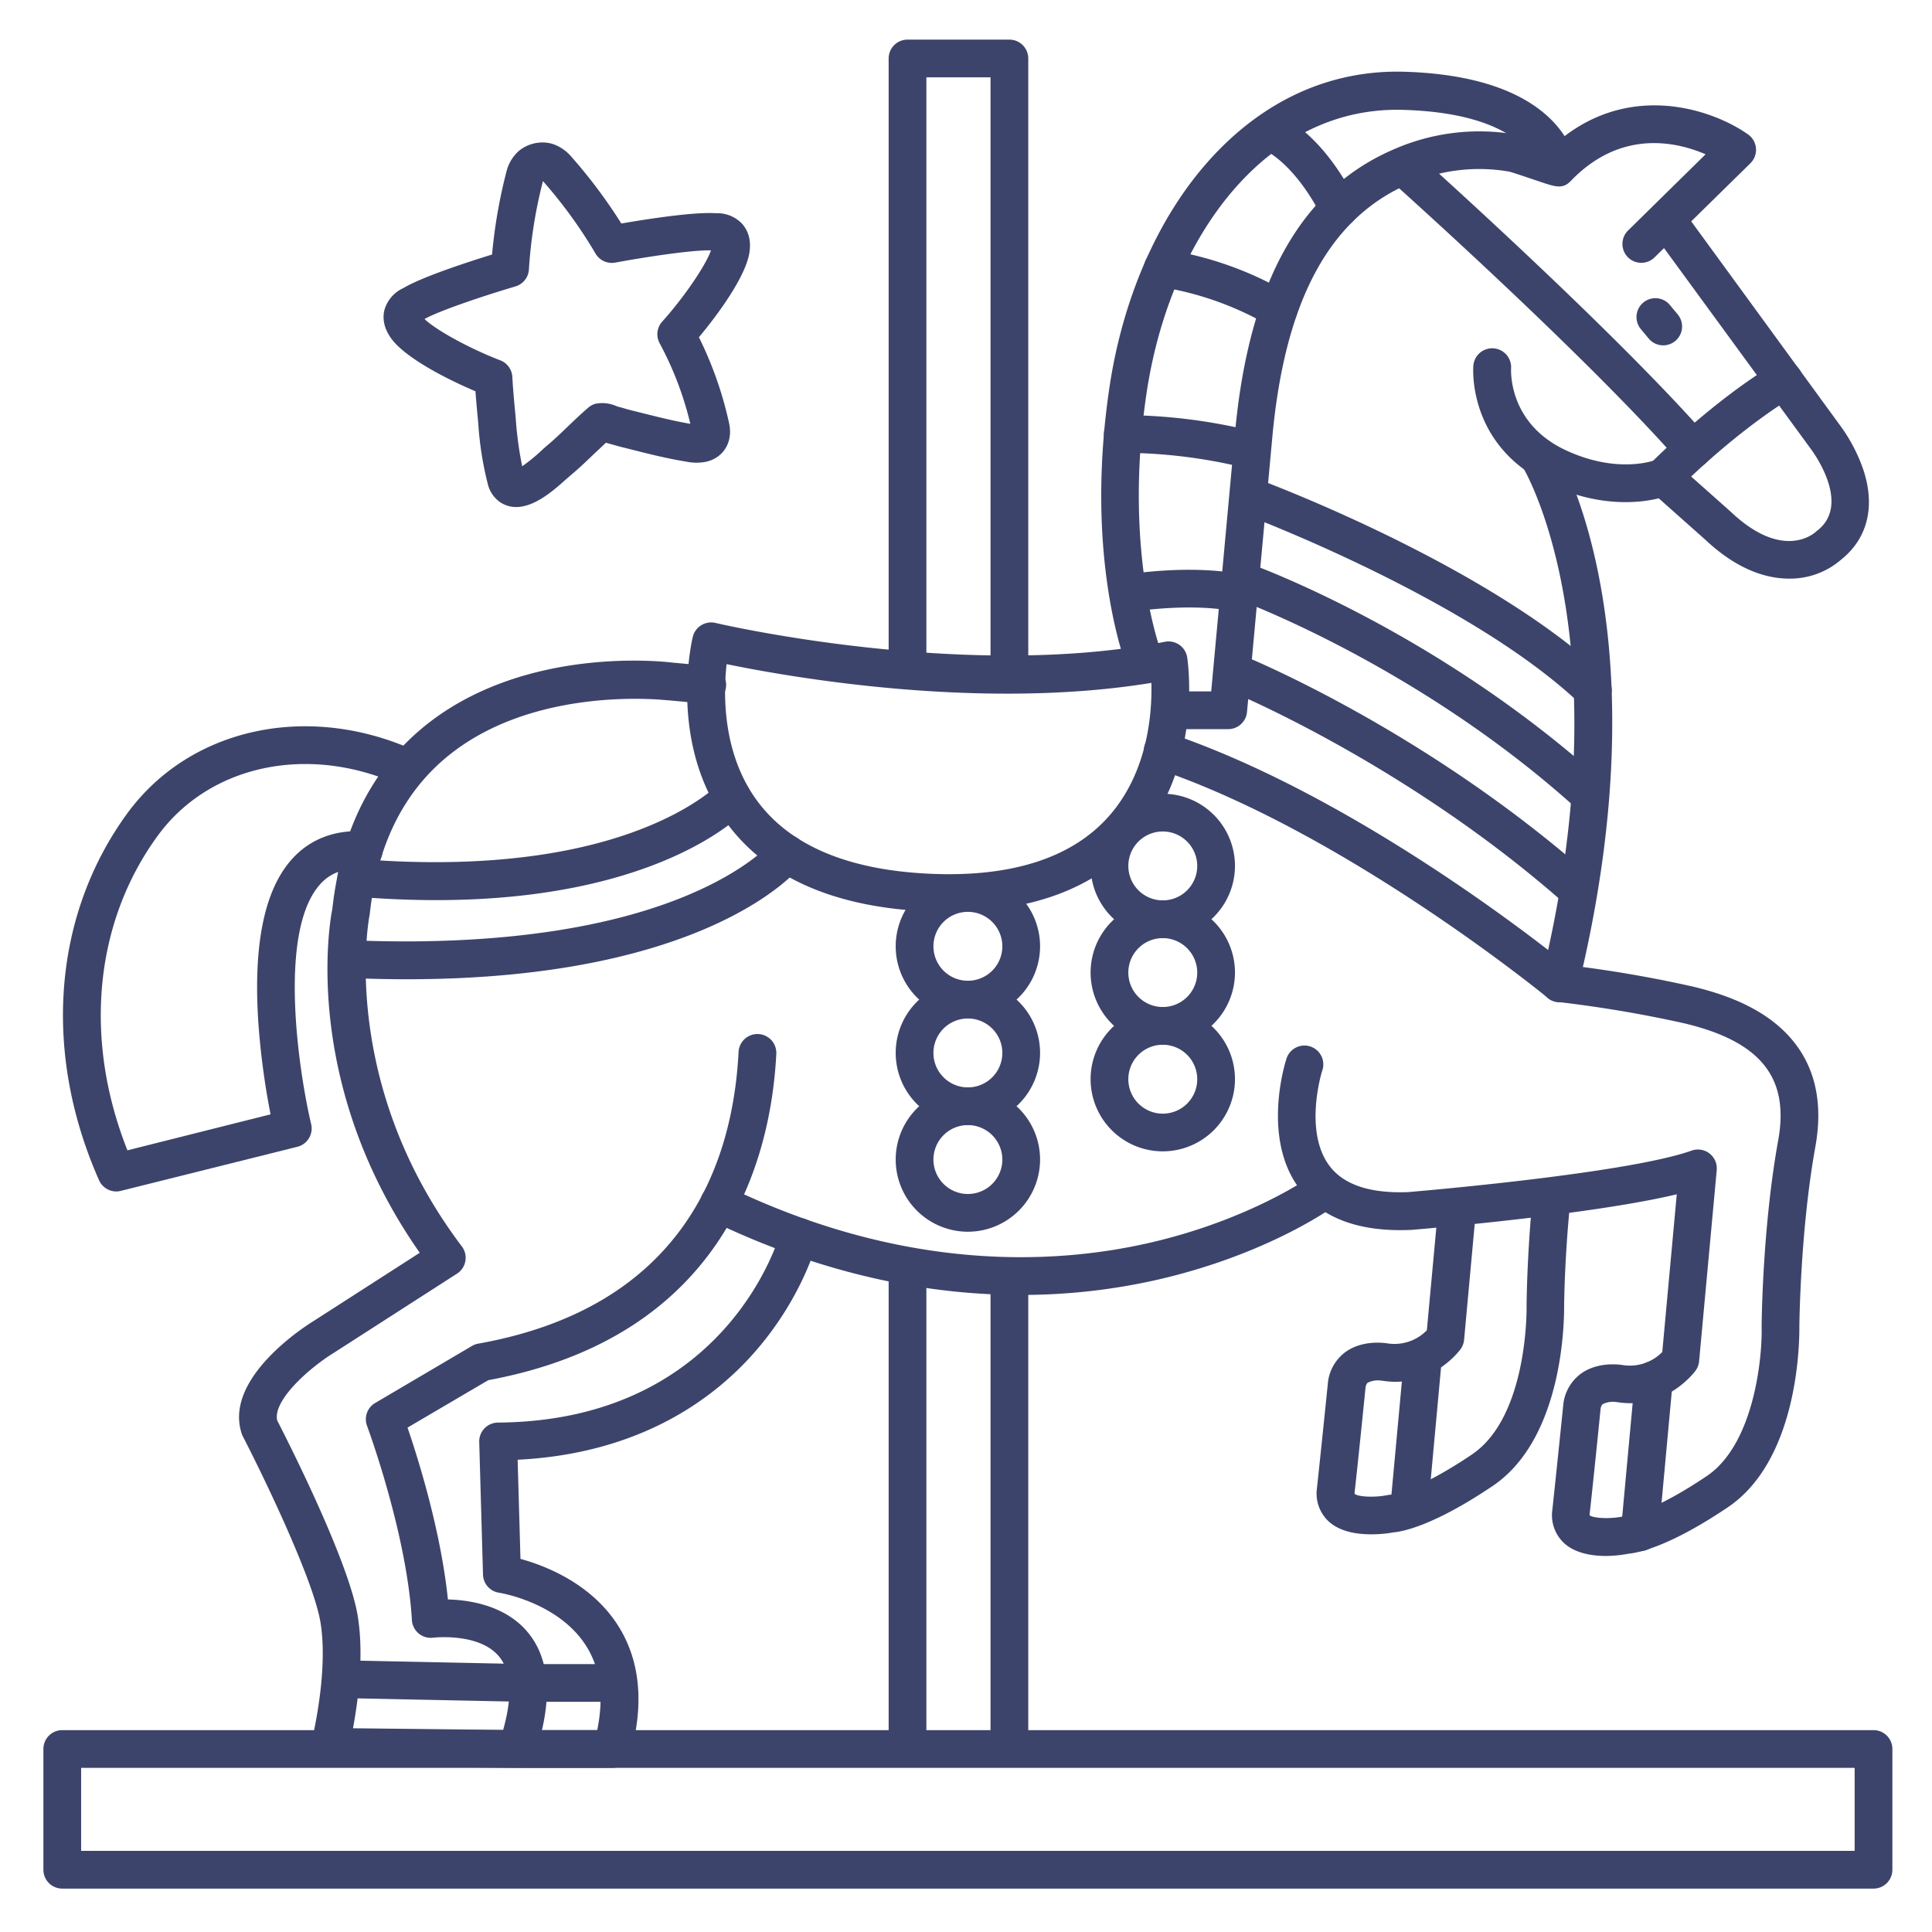 <?xml version="1.0" ?><svg viewBox="0 0 512 512" xmlns="http://www.w3.org/2000/svg"><defs><style>.cls-1{fill:#3d446b;}</style></defs><title/><g id="Lines"><path class="cls-1" d="M474.12,153.34c-6.28,0-13.95-2.56-22.16-10.28l-12.38-11c-5,1.23-15.58,2.46-28.68-3.57C389,118.42,390.38,97.8,390.45,96.93a5,5,0,1,1,10,.77c0,.56-.74,14.61,14.66,21.69,13.89,6.4,23.64,2.51,23.73,2.47a5,5,0,0,1,5.31.85l14.53,12.92.11.1c13.39,12.62,21.58,6,22.47,5.16.13-.12.21-.18.35-.29,9.23-7.15-1.44-21.27-1.9-21.87l-.08-.11L438,61.67a5,5,0,0,1,8.08-5.9l41.53,56.92a44,44,0,0,1,6.26,12c3.14,9.71,1,18.1-6,23.66A20.64,20.64,0,0,1,474.12,153.34Z"/><path class="cls-1" d="M325.54,193.23h0l-13.75,0a5,5,0,0,1,0-10h0l9.19,0,6.29-68.37c3.71-40.24,17.6-64.92,42.46-75.44a56.4,56.4,0,0,1,32.37-3.7c.64.12,1.55.4,9.26,3l.11,0c19.31-17.62,42.1-9.93,51.78-3.1a5,5,0,0,1,.62,7.65l-25.46,25a5,5,0,0,1-7-7.14L452,40.89c-7.75-3.34-22.45-6.7-35.66,7-2.17,2.3-4.06,1.66-8.21.27-2.31-.78-7-2.37-8.06-2.66a46.43,46.43,0,0,0-26.48,3.1c-21.16,9-33.06,30.92-36.4,67.15l-6.72,72.92A5,5,0,0,1,325.54,193.23ZM400.23,45.54h0Z"/><path class="cls-1" d="M440.77,91.52a5,5,0,0,1-3.85-1.8l-2.13-2.57a5,5,0,0,1,7.69-6.39l2.13,2.56a5,5,0,0,1-3.84,8.2Z"/><path class="cls-1" d="M413.35,265.62a5.44,5.44,0,0,1-1.19-.14,5,5,0,0,1-3.68-6c22.13-90.84-4.69-135.38-5-135.82a5,5,0,1,1,8.49-5.29c1.21,1.94,29.31,48.59,6.2,143.47A5,5,0,0,1,413.35,265.62Z"/><path class="cls-1" d="M425.67,412.35c-3.73,0-8.21-.68-11.2-3.43a10.14,10.14,0,0,1-3.08-8.84c1-9.19,2.86-27.44,2.88-27.62s0-.09,0-.13a11.76,11.76,0,0,1,4.63-8.25c4.5-3.3,10.35-2.47,11.31-2.3a12,12,0,0,0,10.31-3.49l3.84-41.79c-23,5.5-68.35,9.27-70.5,9.45h-.21c-13.51.54-23.34-3.13-29.23-10.88-10.12-13.32-3.86-33.36-3.58-34.2a5,5,0,1,1,9.52,3c-.07.23-4.93,16,2,25.14,3.79,5,10.78,7.29,20.75,6.91,2.81-.23,58.15-4.93,75.19-11a5,5,0,0,1,6.65,5.17l-4.67,50.65a5,5,0,0,1-.92,2.47c-.31.43-7.73,10.46-20.8,8.37l-.11,0a6,6,0,0,0-3.68.52c-.13.1-.47.35-.61,1.37-.12,1.26-1.87,18.72-2.88,27.67a2.28,2.28,0,0,0,0,.44c1.06.79,5.43,1,8.73.31a2.82,2.82,0,0,1,.75-.1c.76-.1,7.61-1.22,21.58-10.64,12.47-8.42,14.7-31.25,14.51-39.34v-.16c0-1.07.22-26.46,4.4-49.5,3-16.64-4.72-26.2-25.07-31a329,329,0,0,0-33.42-5.63,5,5,0,0,1-2.64-1.11c-.53-.44-53.58-43.84-103.6-60.7a5,5,0,1,1,3.19-9.48c48.23,16.26,97.31,54.82,105.62,61.52a327.44,327.44,0,0,1,33.14,5.67c11.42,2.68,19.69,6.88,25.29,12.82,7.07,7.5,9.53,17.48,7.33,29.67-3.92,21.65-4.23,46.28-4.24,47.73,0,2.35.29,34.81-18.92,47.78-15.66,10.56-23.91,12.1-26.3,12.32A34.34,34.34,0,0,1,425.67,412.35Z"/><path class="cls-1" d="M363.29,406.61c-3.73,0-8.21-.69-11.2-3.44a10.12,10.12,0,0,1-3.08-8.84c1-9.19,2.86-27.44,2.88-27.62s0-.08,0-.12a11.67,11.67,0,0,1,4.62-8.25c4.5-3.3,10.34-2.47,11.31-2.31a12,12,0,0,0,10.31-3.49l3-32.51a5,5,0,0,1,10,.91L388,355.07a5.15,5.15,0,0,1-.93,2.47c-.31.42-7.72,10.45-20.8,8.36l-.11,0a6,6,0,0,0-3.68.53c-.13.09-.47.35-.61,1.36-.12,1.26-1.87,18.72-2.88,27.68a2.17,2.17,0,0,0,0,.43c1.05.8,5.43,1,8.73.31a2.84,2.84,0,0,1,.75-.09c.76-.1,7.62-1.22,21.58-10.65,15-10.1,14.52-39.05,14.51-39.34V346c0-.52.1-12.92,1.56-28.3a5,5,0,0,1,10,.95C414.66,333,414.52,345,414.51,346c0,2.35.3,34.82-18.91,47.78-15.67,10.57-23.92,12.11-26.31,12.32A34.09,34.09,0,0,1,363.29,406.61Z"/><path class="cls-1" d="M270.51,343.17c-23.18,0-51.21-4.78-82.15-19.75a5,5,0,0,1,4.36-9c46.85,22.67,86.46,20.7,111.44,15.05,27.15-6.14,43.45-17.83,43.61-17.94a5,5,0,0,1,5.9,8.07c-.71.52-17.8,12.85-46.81,19.51A162.41,162.41,0,0,1,270.51,343.17Z"/><path class="cls-1" d="M137,468.5H137L87.32,468a5,5,0,0,1-4.79-6.25c0-.18,4.61-18.21,2.41-31.76-1.87-11.47-15.48-39.48-20.57-49.31a4.87,4.87,0,0,1-.3-.71C59.18,365.31,80.76,351.51,83.24,350l28-18c-31.18-44.52-24-87.07-23.17-91.13,2.35-21.18,10.81-37.66,25.16-49,26.12-20.59,62.24-16.6,64.83-16.29l9.81.91a5,5,0,1,1-.92,10l-9.89-.91-.18,0c-.33,0-34.33-4.07-57.51,14.25C107.2,209.41,100,223.66,98,242.16a3.85,3.85,0,0,1-.08.47c-.08.43-8.47,44.11,24.47,87.68a5,5,0,0,1-1.28,7.22L88.57,358.45c-7,4.31-16.36,12.88-15.1,18,2.22,4.32,19,37.19,21.34,51.87,1.69,10.43.07,22.54-1.26,29.69l39.79.43c1.92-6.77,2.83-14.67-1.05-19.41C127,432.59,114.92,434,114.81,434a5,5,0,0,1-5.65-4.66c-1.39-23.18-11.79-51.19-11.89-51.47a5,5,0,0,1,2.15-6.06l25.65-15.11a4.9,4.9,0,0,1,1.66-.62c54.23-9.68,67.46-47.38,69-77.3a5,5,0,1,1,10,.51c-1.4,27.33-13.22,74.78-76.33,86.47L108,378.33c2.78,8.12,8.82,27.3,10.7,45.54,5.9.16,15.39,1.63,21.29,8.85s6.57,18.23,1.7,32.4A5,5,0,0,1,137,468.5Z"/><path class="cls-1" d="M251.37,241.65c-1.7,0-3.43,0-5.19-.11-24.63-1-42.55-8.76-53.26-23-16-21.18-9.6-48.61-9.32-49.76a5,5,0,0,1,6-3.7c.65.16,66.1,15.43,119.11,5a5,5,0,0,1,5.91,4.14c.18,1.18,4.23,29-13.46,48.82C290.17,235.43,273.43,241.65,251.37,241.65ZM192.56,176c-.89,7.92-1.17,24,8.39,36.62,8.83,11.67,24.19,18,45.65,18.94s37.36-4.18,47.13-15.1c10.48-11.72,11.61-27.48,11.4-35.49C259.6,188.4,208.86,179.37,192.56,176Z"/><path class="cls-1" d="M30.81,315.75a5,5,0,0,1-4.57-3c-15-33.85-12.2-70.16,7.44-97.13C50.33,192.78,81.83,186,110.3,199.07a5,5,0,0,1-4.18,9.08C82,197.07,55.57,202.57,41.77,221.52c-16.78,23-19.68,53.92-8,83.33l37.93-9.54a200.59,200.59,0,0,1-3.15-23.11c-1.55-20.84,1.26-35.66,8.37-44,4.82-5.7,11.68-8.43,19.82-7.86a5,5,0,1,1-.68,10c-5-.34-8.71,1-11.51,4.34-11,12.94-5.23,50-2.09,63.23a5,5,0,0,1-3.65,6L32,315.6A5.15,5.15,0,0,1,30.81,315.75Z"/><path class="cls-1" d="M303.56,180.73a5,5,0,0,1-4.63-3.11c-.48-1.17-11.68-29.31-4.93-74.87,3.47-23.37,12.62-44.51,25.79-59.53,14.43-16.46,32.64-24.83,52.58-24.2C415,20.37,417.66,43,417.76,44l-10,1,0,.12c0-.15-2.6-15-35.77-16-16.88-.54-32.35,6.66-44.74,20.8-11.91,13.59-20.23,32.91-23.42,54.4-6.35,42.88,4.19,69.37,4.3,69.63a5,5,0,0,1-4.63,6.89Z"/><path class="cls-1" d="M240.5,468.19a5,5,0,0,1-5-5V336.92a5,5,0,0,1,10,0V463.19A5,5,0,0,1,240.5,468.19Z"/><path class="cls-1" d="M267.5,182.48a5,5,0,0,1-5-5V20.5h-17v157a5,5,0,1,1-10,0V15.5a5,5,0,0,1,5-5h27a5,5,0,0,1,5,5v162A5,5,0,0,1,267.5,182.48Z"/><path class="cls-1" d="M267.5,468.19a5,5,0,0,1-5-5V338.81a5,5,0,1,1,10,0V463.19A5,5,0,0,1,267.5,468.19Z"/><path class="cls-1" d="M434.55,411.09l-.47,0a5,5,0,0,1-4.52-5.44l3.72-40.38a5,5,0,0,1,10,.91l-3.72,40.39A5,5,0,0,1,434.55,411.09Z"/><path class="cls-1" d="M373.57,403.24l-.46,0a5,5,0,0,1-4.52-5.44l3.52-38.17a5,5,0,1,1,9.95.92l-3.51,38.17A5,5,0,0,1,373.57,403.24Z"/><path class="cls-1" d="M139,451h-.11l-48.34-1a5,5,0,0,1,.11-10h.11l48.28,1h23.39a5,5,0,1,1,0,10H139Z"/><path class="cls-1" d="M162.21,468.5H138.33a5,5,0,0,1,0-10h19.94c1.84-9,.81-16.55-3.07-22.53-7.42-11.43-22.79-13.86-22.94-13.88a5,5,0,0,1-4.26-4.8l-1-35.15a5,5,0,0,1,5-5.14c61.26-.49,74.72-50,74.85-50.48a5,5,0,0,1,9.69,2.5c-.16.6-3.9,14.73-16.22,28.94-10.79,12.46-30.36,27.24-63.14,28.89l.75,26.27c6.36,1.74,18.51,6.35,25.69,17.41,6,9.28,7.18,20.82,3.45,34.31A5,5,0,0,1,162.21,468.5Z"/><path class="cls-1" d="M496.5,500.5H16.5a5,5,0,0,1-5-5v-32a5,5,0,0,1,5-5h480a5,5,0,0,1,5,5v32A5,5,0,0,1,496.5,500.5Zm-475-10h470v-22H21.5Z"/><path class="cls-1" d="M416.87,239.74a5,5,0,0,1-3.29-1.23c-41.72-36.46-87.41-55.3-87.87-55.49a5,5,0,1,1,3.77-9.26c1.93.79,47.72,19.67,90.68,57.22a5,5,0,0,1-3.29,8.76Z"/><path class="cls-1" d="M420.47,214.93a5,5,0,0,1-3.34-1.28C375.44,176.24,328.46,159,328,158.87a5,5,0,0,1,3.39-9.41c2,.72,49.22,18,92.43,56.75a5,5,0,0,1-3.34,8.72Z"/><path class="cls-1" d="M422.14,187.83a5,5,0,0,1-3.44-1.37c-29.3-27.78-88.23-49.89-88.82-50.11a5,5,0,0,1,3.48-9.37c2.5.93,61.43,23,92.22,52.23a5,5,0,0,1-3.44,8.62Z"/><path class="cls-1" d="M115.57,238.54c-6.7,0-13.86-.29-21.53-.93a5,5,0,1,1,.83-10c20.34,1.7,49.79,1.75,74.59-7.71,14.71-5.61,20.88-12,20.94-12.07a5,5,0,0,1,7.33,6.8C196.74,215.74,175,238.54,115.57,238.54Z"/><path class="cls-1" d="M107.8,259.51c-5.15,0-10.51-.12-16.14-.38a5,5,0,0,1,.45-10c25.15,1.14,61.09.05,89.43-11.6,16.79-6.9,23-14.35,23.06-14.43a5,5,0,0,1,7.83,6.22C211.4,230.64,187.68,259.51,107.8,259.51Z"/><path class="cls-1" d="M256.5,269.91a19.13,19.13,0,1,1,19.13-19.13A19.15,19.15,0,0,1,256.5,269.91Zm0-28.26a9.13,9.13,0,1,0,9.13,9.13A9.14,9.14,0,0,0,256.5,241.65Z"/><path class="cls-1" d="M256.5,298.16A19.13,19.13,0,1,1,275.63,279,19.15,19.15,0,0,1,256.5,298.16Zm0-28.25a9.13,9.13,0,1,0,9.13,9.12A9.14,9.14,0,0,0,256.5,269.91Z"/><path class="cls-1" d="M256.5,326.42a19.13,19.13,0,1,1,19.13-19.13A19.15,19.15,0,0,1,256.5,326.42Zm0-28.26a9.13,9.13,0,1,0,9.13,9.13A9.15,9.15,0,0,0,256.5,298.16Z"/><path class="cls-1" d="M308.15,248.61a19.13,19.13,0,1,1,19.13-19.13A19.16,19.16,0,0,1,308.15,248.61Zm0-28.26a9.13,9.13,0,1,0,9.13,9.13A9.15,9.15,0,0,0,308.15,220.35Z"/><path class="cls-1" d="M308.15,276.87a19.13,19.13,0,1,1,19.13-19.13A19.16,19.16,0,0,1,308.15,276.87Zm0-28.26a9.13,9.13,0,1,0,9.13,9.13A9.15,9.15,0,0,0,308.15,248.61Z"/><path class="cls-1" d="M308.15,305.12A19.13,19.13,0,1,1,327.28,286,19.15,19.15,0,0,1,308.15,305.12Zm0-28.25a9.13,9.13,0,1,0,9.13,9.13A9.14,9.14,0,0,0,308.15,276.87Z"/><path class="cls-1" d="M440.8,131.45a5,5,0,0,1-3.51-8.56c18.58-18.32,32.48-26.14,33.06-26.47a5,5,0,0,1,4.86,8.74c-.24.14-13.46,7.65-30.9,24.85A5,5,0,0,1,440.8,131.45Z"/><path class="cls-1" d="M448.69,124a5,5,0,0,1-3.75-1.7c-25.26-28.74-76.07-74.13-76.59-74.58A5,5,0,0,1,375,40.28c.52.46,51.78,46.25,77.44,75.45a5,5,0,0,1-3.76,8.3Z"/><path class="cls-1" d="M136.8,134.37a7.61,7.61,0,0,1-4.39-1.37,8.26,8.26,0,0,1-3.17-4.85A88.38,88.38,0,0,1,126.73,112l-.19-2c-.23-2.41-.41-4.52-.54-6.31-7.26-3.07-18.29-8.64-22.19-13.82-2.49-3.31-2.38-6.2-1.85-8a9.1,9.1,0,0,1,4.93-5.52c5-3,17.38-7,23.51-8.9a136.31,136.31,0,0,1,3.84-22.06,10.72,10.72,0,0,1,3.28-5.41,9.89,9.89,0,0,1,6.82-2.21,8.51,8.51,0,0,1,2.32.45,11.13,11.13,0,0,1,4.56,3.09,136.87,136.87,0,0,1,13.44,17.92c6.32-1.09,19.18-3.13,25-2.72a9.08,9.08,0,0,1,6.9,2.68c1.31,1.4,2.71,3.93,2,8-1.11,6.31-8.28,16.14-13.34,22.18a98.89,98.89,0,0,1,8,22.79c1.07,4.89-1.39,9.08-6,10.19a13.1,13.1,0,0,1-5.3,0c-5-.81-9.77-2-14.41-3.18l-2.59-.65c-.63-.15-1.31-.35-2-.54s-1.11-.32-1.64-.45l-.7-.21c-1.06,1-2.1,2-3.19,3-1.93,1.86-3.93,3.78-6.13,5.61-.3.25-.69.61-1.15,1C147,129.69,141.87,134.37,136.8,134.37Zm2.17-8.59ZM112.5,84.54c3,2.92,12,7.85,20.08,10.95a5,5,0,0,1,3.2,4.42c.07,1.44.25,4.18.72,9.07l.19,2.08a93.72,93.72,0,0,0,1.7,12.5,46.05,46.05,0,0,0,5-4.06c.58-.54,1.09-1,1.47-1.32,1.94-1.62,3.73-3.34,5.63-5.16,1.72-1.65,3.5-3.36,5.42-5a4.94,4.94,0,0,1,2.1-1.07l.1,0a9.07,9.07,0,0,1,5.18.65l.48.17c.58.14,1.26.33,1.93.53s1.12.32,1.64.45l2.61.65c4.46,1.12,8.68,2.18,13,2.92a88.22,88.22,0,0,0-8.15-21.38,5,5,0,0,1,.69-5.71c5.77-6.41,11.53-14.88,12.93-18.87-4.92-.18-17.94,1.85-25.36,3.23a5,5,0,0,1-5.26-2.43A124.63,124.63,0,0,0,143.89,48l0,0v0a124.27,124.27,0,0,0-3.72,23.36,5,5,0,0,1-3.58,4.55C129.32,78.05,116.81,82.15,112.5,84.54Zm-1.49.8Zm79-19h0Z"/></g><g id="Outline"><path class="cls-1" d="M354.82,60.33a5,5,0,0,1-4.45-2.73c-7.6-14.88-15.54-18-15.62-18l.1,0,3.09-9.51c1.18.38,11.82,4.28,21.33,22.93a5,5,0,0,1-4.45,7.27Z"/><path class="cls-1" d="M338.89,87a4.91,4.91,0,0,1-2.49-.67,83.46,83.46,0,0,0-28.8-10.28,5,5,0,0,1,1.1-9.94A91.81,91.81,0,0,1,341.4,77.7,5,5,0,0,1,338.89,87Z"/><path class="cls-1" d="M330.57,124a4.8,4.8,0,0,1-1.24-.16A137.46,137.46,0,0,0,297.66,120h-.07a5,5,0,0,1-.07-10,145.87,145.87,0,0,1,34.29,4.22,5,5,0,0,1-1.24,9.85Z"/><path class="cls-1" d="M328.59,162.25a4.94,4.94,0,0,1-1.07-.12c-11.77-2.57-27.62,0-27.78.05a5,5,0,0,1-1.66-9.86c.73-.12,17.9-2.94,31.58.05a5,5,0,0,1-1.07,9.88Z"/></g></svg>